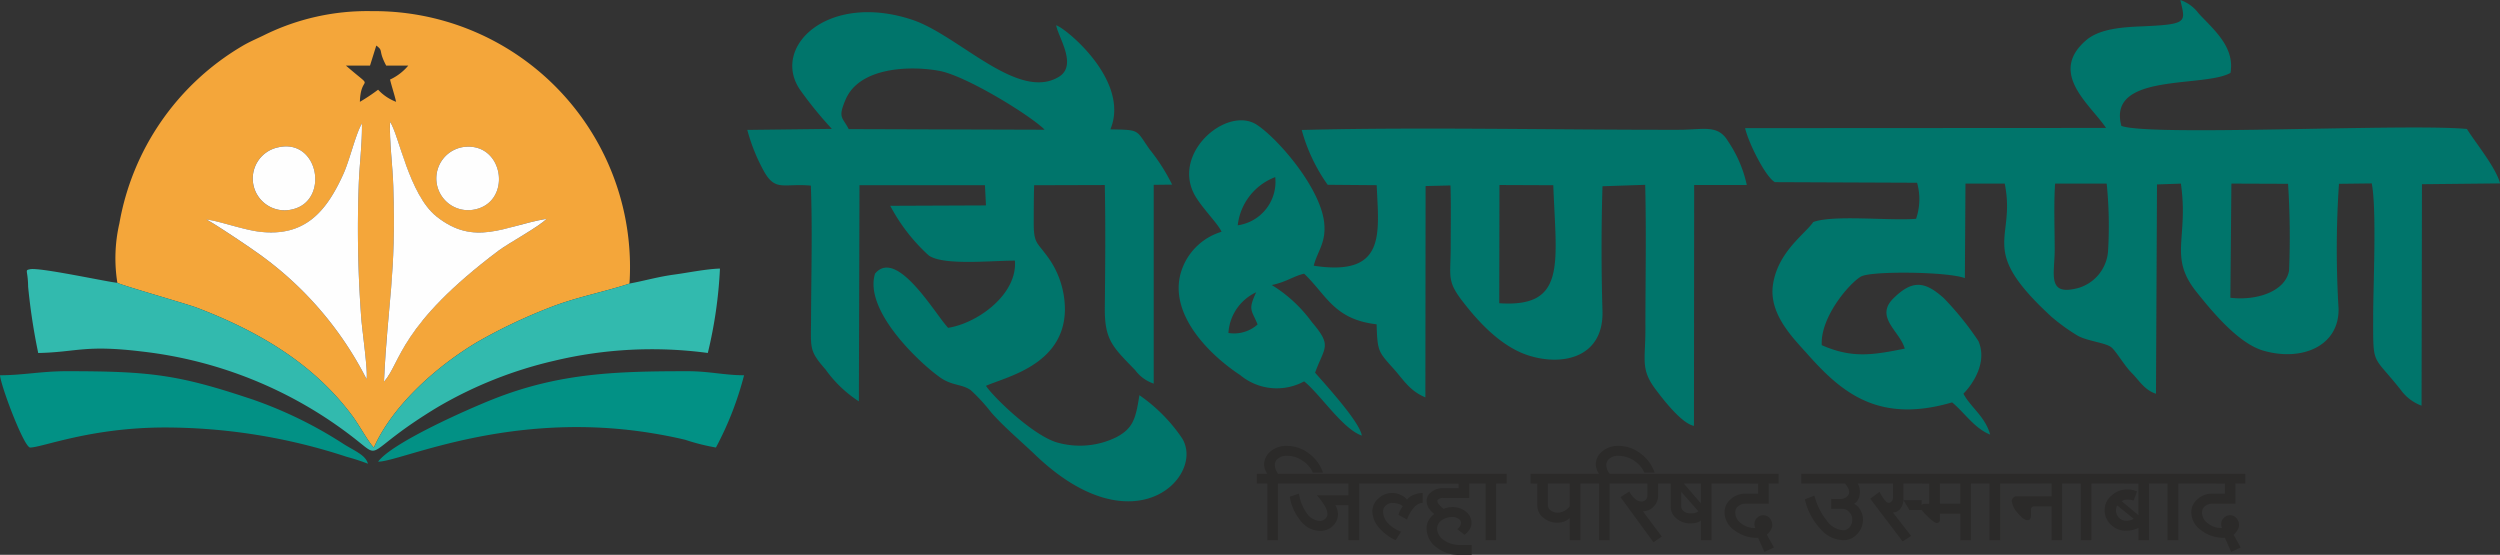 <svg xmlns="http://www.w3.org/2000/svg" width="173.344" height="38.469" viewBox="0 0 173.344 38.469">
  <rect x="0" y="0" width="173.344" height="38.469" fill="#333333" stroke="none"/>
  <g id="Shikshan_Darpan_Logo" data-name="Shikshan Darpan Logo" transform="translate(-3932 -14978)">
    <g id="_1573903957488" transform="translate(3932 14978)">
      <g id="Group_16818" data-name="Group 16818" transform="translate(51.816 0)">
        <path id="Path_19399" data-name="Path 19399" d="M12586.726,14990.729l3.93.015a57.741,57.741,0,0,1,.07,6.021c-.253,1.416-2.189,2.1-4.07,1.881Zm-8.646,0a29.193,29.193,0,0,1,.1,4.59,2.884,2.884,0,0,1-2.035,2.639c-2.245.617-1.67-.94-1.67-2.652,0-1.474-.07-3.116.028-4.576Zm-23-.1,9.853.041a4.205,4.205,0,0,1-.07,2.5c-1.8.154-5.726-.295-7.13.225-.561.828-2.455,2.063-2.792,4.337-.31,2.063,1.444,3.747,2.385,4.813,2.316,2.6,4.871,4.87,10.035,3.354.843.688,1.544,1.8,2.639,2.232-.351-1.264-1.375-1.909-1.853-2.836.674-.688,1.671-2.189,1.039-3.648a21.025,21.025,0,0,0-2.4-2.976c-1.319-1.18-2.175-1.277-3.48,0-1.348,1.319.436,2.288.772,3.5-2.218.448-3.649.688-5.755-.239-.112-1.937,1.923-4.309,2.723-4.759.716-.405,6.077-.336,7.2.113l.042-6.555h2.723c.8,3.973-1.951,4.449,3.213,9.208a13.308,13.308,0,0,0,1.84,1.333c.7.393,1.923.477,2.344.813.336.28.9,1.263,1.39,1.755.533.532.9,1.206,1.7,1.459l.07-14.512,1.657-.057c.547,3.817-.871,5.066,1.08,7.509,1.01,1.263,2.877,3.565,4.631,4.07,2.625.771,5.277-.281,5.221-2.919a68.293,68.293,0,0,1,.028-8.646l2.273-.028c.352,1.769.1,7.1.1,9.222,0,3.536-.085,2.568,1.922,5.107a3.072,3.072,0,0,0,1.432,1.081l.027-15.354,5.419-.057c-.3-1.122-1.741-2.863-2.3-3.774-4.183-.394-21.965.532-23.959-.212-1.01-3.718,5.713-2.624,7.565-3.677.309-1.782-1.137-2.975-2.2-4.112a2.647,2.647,0,0,0-1.277-.94c.337,1.517.6,1.685-2.624,1.825-1.418.056-3,.168-3.93.982-2.625,2.288.337,4.463,1.4,6.063l-25.024.014C12553.239,14987.895,12554.418,14990.267,12555.077,14990.631Z" transform="translate(-12483.823 -14977.999)" fill="#00756b" fill-rule="evenodd"/>
        <path id="Path_19400" data-name="Path 19400" d="M9758.578,15587.358a3.331,3.331,0,0,1,1.923-2.82c-.576,1.249-.323,1.193.1,2.231A2.445,2.445,0,0,1,9758.578,15587.358Zm18.792-10.259,3.733.015c.2,5.445.94,8.5-3.747,8.182Zm-18.146,2.793a4.051,4.051,0,0,1,2.6-3.341A3.045,3.045,0,0,1,9759.224,15579.893Zm-1.122.449a4.2,4.2,0,0,0-2.835,2.877c-.8,2.905,2.035,5.685,4.126,7.06a3.967,3.967,0,0,0,4.435.436c1.123.9,2.667,3.3,4,3.761-.141-.968-2.652-3.677-3.241-4.364.659-1.811,1.206-1.825-.226-3.509a9.682,9.682,0,0,0-2.778-2.568c1.024-.211,1.5-.618,2.245-.786,1.558,1.487,2.077,3.172,5.025,3.509.055,1.824.111,1.895,1.095,2.989.757.827,1.164,1.614,2.286,2.077l.015-14.652,1.727-.042c.042,1.431.014,2.863.014,4.267,0,1.979-.266,2.3.7,3.606,1.052,1.39,2.723,3.326,4.785,3.943,2.414.73,5.123.028,5.039-3.1-.084-2.78-.084-5.881,0-8.66l2.962-.1c.083,3.326.014,6.736.014,10.063,0,2.119-.352,2.736.744,4.169.393.519,1.74,2.315,2.623,2.483l.015-16.7h3.649a8.614,8.614,0,0,0-1.291-3.018c-.7-1.207-1.7-.813-3.411-.813-8.435.014-17.978-.2-26.16.014a12.05,12.05,0,0,0,1.8,3.8l3.4.028c.139,3.34.688,6.357-4.365,5.585.253-1.011.856-1.571.729-2.933-.224-2.4-3.129-5.8-4.646-6.821-2.119-1.432-6.189,2.105-4.183,5.109C9756.979,15578.938,9757.877,15579.822,9758.1,15580.342Z" transform="translate(-9725.218 -15564.271)" fill="#00756b" fill-rule="evenodd"/>
        <path id="Path_19401" data-name="Path 19401" d="M7631.031,15047.148c-.435-.855-.771-.758-.21-2.062.955-2.219,4.407-2.357,6.484-1.98,1.867.338,6.386,3.131,7.312,4.084Zm-1.165-.016-5.866.07a12.683,12.683,0,0,0,1.151,2.863c.8,1.434,1.361.83,3.256,1,.112,2.963.028,6.092.014,9.066,0,2.205-.183,2.33,1,3.678a8.557,8.557,0,0,0,2.315,2.217l.042-14.988h8.7l.071,1.4-6.638.027a12.6,12.6,0,0,0,2.666,3.439c1.011.729,4.449.35,5.979.363.183,2.316-2.541,4.324-4.631,4.66-.9-.953-3.551-5.572-5.067-3.76-.8,2.582,3.144,6.244,4.533,7.213.828.576,1.5.436,2.105.871a12.232,12.232,0,0,1,1.417,1.543c.9,1.023,2.007,1.938,3.116,3,6.849,6.5,11.719,1.375,10.119-1.209a11.347,11.347,0,0,0-2.961-2.988c-.253,1.629-.435,2.287-1.572,2.9a5.729,5.729,0,0,1-3.972.422c-1.712-.379-4.617-3.229-5.094-3.971,1.375-.619,5.375-1.432,5.473-5.207a6.207,6.207,0,0,0-1.361-3.957c-.533-.73-.786-.76-.8-1.951,0-.928,0-1.867.028-2.795l4.9-.014c.056,2.863.028,5.754,0,8.547-.014,2.205.547,2.682,2.1,4.281a2.634,2.634,0,0,0,1.291.941v-13.783l1.277-.014a13.218,13.218,0,0,0-1.558-2.441c-.982-1.391-.632-1.348-2.723-1.391,1.4-3.369-3.13-7.045-3.761-7.215.154.844,1.488,2.768.2,3.566-2.836,1.74-6.948-2.863-10.162-3.943-5.853-1.951-9.824,1.867-7.8,4.842A26.866,26.866,0,0,0,7629.866,15047.133Z" transform="translate(-7624 -15038.195)" fill="#00756b" fill-rule="evenodd"/>
      </g>
      <g id="Group_16819" data-name="Group 16819" transform="translate(0 0.772)">
        <path id="Path_19402" data-name="Path 19402" d="M4512.325,15042.444c2.821-.645,3.565,3.691,1.011,4.295A2.207,2.207,0,1,1,4512.325,15042.444Zm6.484-9.444h.042a17.748,17.748,0,0,1,17.838,18.891c-1.811.6-3.775.954-5.628,1.7a37.078,37.078,0,0,0-4.912,2.343c-2.736,1.628-5.839,4.323-7.186,7.327-.379-.379-1.066-1.642-1.516-2.231-2.709-3.636-6.555-5.867-10.793-7.481-.814-.294-5.249-1.558-5.474-1.712a10.752,10.752,0,0,1,.141-4.126,17.843,17.843,0,0,1,8.5-12.28c.491-.295,1-.506,1.488-.744A16.162,16.162,0,0,1,4518.81,15033Zm6.4,9.417c2.849-.337,3.383,3.986.576,4.364A2.2,2.2,0,1,1,4525.209,15042.417Zm-6.75,16.1a24.043,24.043,0,0,0-7.832-8.939c-.365-.267-3.018-2.05-3.284-2.12.688.028,2.582.716,3.72.843,3.129.364,4.6-1.418,5.754-3.93.478-1.024.856-2.779,1.319-3.579.028,1.348-.183,2.961-.225,4.364a83.394,83.394,0,0,0,.183,9.179C4518.164,15055.217,4518.557,15057.953,4518.458,15058.515Zm1.628-17.838c.6.856,1.319,5.038,3.214,6.554,2.653,2.119,4.688.674,7.635.168-.449.506-2.583,1.657-3.312,2.2-6.919,5.193-6.765,7.748-7.958,9.095.253-5.459.856-7.383.646-13.571C4520.269,15043.736,4520.03,15041.981,4520.086,15040.677Zm-2.091-1.391Zm0,0c.057-2.034,1.151-.673-.968-2.511h1.67l.435-1.39c.533.393.1.294.688,1.39h1.529a3.644,3.644,0,0,1-1.263.968c.126.52.295,1,.421,1.543a3.265,3.265,0,0,1-1.249-.841A13.077,13.077,0,0,1,4518,15039.286Z" transform="translate(-4493.042 -15033)" fill="#f4a63a" fill-rule="evenodd"/>
        <path id="Path_19403" data-name="Path 19403" d="M4106.353,16306.037c-1.811.6-3.775.955-5.628,1.7a37.081,37.081,0,0,0-4.912,2.344c-2.737,1.629-5.838,4.322-7.186,7.326-.379-.379-1.067-1.643-1.516-2.232-2.708-3.633-6.554-5.865-10.792-7.479-.814-.295-5.249-1.559-5.474-1.713-.477-.014-5.361-1.08-6.049-.941-.407.086-.154.029-.14,1.209a42.511,42.511,0,0,0,.7,4.6c2.681-.055,3.214-.588,7.214-.1a29.326,29.326,0,0,1,14.891,6.162c1.754,1.389.477.8,5.53-2.273a28.749,28.749,0,0,1,8.168-3.256,29.12,29.12,0,0,1,10.625-.535,30.809,30.809,0,0,0,.842-5.852c-.969.027-2.246.295-3.2.42C4108.29,16305.576,4107.462,16305.828,4106.353,16306.037Z" transform="translate(-4062.706 -16287.147)" fill="#32baae" fill-rule="evenodd"/>
        <path id="Path_19404" data-name="Path 19404" d="M3932,16812.281c.07.785,1.67,5.01,2.091,5.01.828,0,4.183-1.389,9.347-1.389a40.4,40.4,0,0,1,12.6,2.033,15.331,15.331,0,0,1,1.474.479c-.154-.6-.926-.885-1.7-1.375a29.156,29.156,0,0,0-6.161-3.031c-5.277-1.785-7.214-2.008-13.052-2.008C3934.877,16812,3933.572,16812.281,3932,16812.281Z" transform="translate(-3932 -16787.033)" fill="#029185" fill-rule="evenodd"/>
        <path id="Path_19405" data-name="Path 19405" d="M5800,16818.273c1.586,0,9.165-3.662,19.228-1.937.659.113,1.389.254,2.077.422a14.45,14.45,0,0,0,2.119.533,22.542,22.542,0,0,0,1.951-5.01c-1.348,0-2.415-.281-3.9-.281-5.024,0-8.94.127-13.529,1.951C5806.063,16814.7,5800.94,16816.982,5800,16818.273Z" transform="translate(-5773.783 -16787.033)" fill="#029185" fill-rule="evenodd"/>
        <path id="Path_19406" data-name="Path 19406" d="M5840.27,15586.723c-2.947.506-4.982,1.951-7.635-.168-1.895-1.516-2.61-5.7-3.214-6.555-.056,1.3.183,3.061.225,4.449.21,6.189-.393,8.111-.646,13.572,1.192-1.348,1.038-3.9,7.957-9.1C5837.688,15588.379,5839.82,15587.229,5840.27,15586.723Z" transform="translate(-5802.376 -15572.323)" fill="#fefefe" fill-rule="evenodd"/>
        <path id="Path_19407" data-name="Path 19407" d="M4962.115,15605.725c.1-.561-.295-3.3-.364-4.182a83.153,83.153,0,0,1-.183-9.179c.042-1.4.252-3.017.225-4.364-.463.8-.842,2.555-1.319,3.579-1.151,2.512-2.625,4.294-5.755,3.93-1.137-.127-3.031-.814-3.719-.843.267.07,2.919,1.854,3.284,2.12A24.046,24.046,0,0,1,4962.115,15605.725Z" transform="translate(-4936.699 -15580.211)" fill="#fefefe" fill-rule="evenodd"/>
        <path id="Path_19408" data-name="Path 19408" d="M6085.289,15702.686a2.2,2.2,0,1,0,.576,4.365C6088.671,15706.672,6088.138,15702.348,6085.289,15702.686Z" transform="translate(-6053.121 -15693.269)" fill="#fefefe" fill-rule="evenodd"/>
        <path id="Path_19409" data-name="Path 19409" d="M5180.815,15701.41a2.206,2.206,0,1,0,1.011,4.293C5184.38,15705.1,5183.636,15700.764,5180.815,15701.41Z" transform="translate(-5161.531 -15691.965)" fill="#fefefe" fill-rule="evenodd"/>
      </g>
      <path id="Path_19410" data-name="Path 19410" d="M10141,17183.609v-.674h.729a1.278,1.278,0,0,1-.224-.631,1.221,1.221,0,0,1,.449-.926,1.687,1.687,0,0,1,1.107-.379,2.525,2.525,0,0,1,1.53.506,2.758,2.758,0,0,1,1,1.346h-.7a1.894,1.894,0,0,0-.744-.842,1.852,1.852,0,0,0-1.082-.322.886.886,0,0,0-.574.182.521.521,0,0,0-.238.436.939.939,0,0,0,.055.322,1.659,1.659,0,0,0,.169.309h.729v.674h-.744v3.93h-.729v-3.93Zm2.021,0v-.674h5.811v.674h-.73v3.93h-.744v-2.428h-.912a1.2,1.2,0,0,1,.183.617,1.078,1.078,0,0,1-.364.828,1.245,1.245,0,0,1-.885.338,1.725,1.725,0,0,1-1.319-.674,3.461,3.461,0,0,1-.772-1.7l.633-.209a3.216,3.216,0,0,0,.547,1.361,1.18,1.18,0,0,0,.912.533.513.513,0,0,0,.365-.154.43.43,0,0,0,.154-.338,1.187,1.187,0,0,0-.184-.549,5.717,5.717,0,0,0-.547-.742h2.189v-.814Zm5.627,0v-.674h3.762v.674Zm1.979,3.93a3.375,3.375,0,0,1-1.179-.9,1.78,1.78,0,0,1-.436-1.082,1.191,1.191,0,0,1,.422-.912,1.369,1.369,0,0,1,.982-.379,1.21,1.21,0,0,1,.547.127.979.979,0,0,1,.449.336,1.053,1.053,0,0,1,.477-.336,1.476,1.476,0,0,1,.618-.127v.674a.9.9,0,0,0-.6.322,2.645,2.645,0,0,0-.491.844l-.59-.324a1.671,1.671,0,0,1,.295-.59.521.521,0,0,0-.295-.168,1.15,1.15,0,0,0-.406-.07.682.682,0,0,0-.478.182.536.536,0,0,0-.183.422,1.2,1.2,0,0,0,.336.8,2.366,2.366,0,0,0,.912.59Zm1.6-3.93v-.674h4.084v.674h-.575v1h-1.838a.532.532,0,0,0-.268.072c-.07.041-.111.084-.111.139a.453.453,0,0,0,.111.24,2.459,2.459,0,0,0,.324.309,1.439,1.439,0,0,1,.617-.127,1.476,1.476,0,0,1,.939.322.991.991,0,0,1,.379.785.808.808,0,0,1-.126.422,1.232,1.232,0,0,1-.365.393l-.491-.393a.819.819,0,0,0,.183-.211.525.525,0,0,0,.07-.211.329.329,0,0,0-.169-.293.708.708,0,0,0-.42-.127,1.262,1.262,0,0,0-.744.225.7.7,0,0,0-.323.563.979.979,0,0,0,.464.813,1.823,1.823,0,0,0,1.108.336h.827v.689h-.855a2.476,2.476,0,0,1-1.6-.533,1.637,1.637,0,0,1-.674-1.3,1.14,1.14,0,0,1,.141-.562,1.278,1.278,0,0,1,.393-.436,1.805,1.805,0,0,1-.393-.42,1.09,1.09,0,0,1-.141-.492.753.753,0,0,1,.337-.617,1.239,1.239,0,0,1,.813-.268h1.066v-.309Zm3.9,0v-.674h2.2v.674h-.73v3.93h-.729v-3.93Zm3.859,0v-.674h4.183v.674h-.729v3.93h-.744V17186a1.082,1.082,0,0,1-.364.238,1.284,1.284,0,0,1-.464.084,1.5,1.5,0,0,1-1.01-.35,1.069,1.069,0,0,1-.406-.857v-1.5Zm1.881,2.021a1,1,0,0,0,.436-.111,1.23,1.23,0,0,0,.393-.324v-1.586h-1.516v1.5a.459.459,0,0,0,.2.365A.821.821,0,0,0,10161.869,17185.631Zm2.119-2.021v-.674h.744a1.271,1.271,0,0,1-.225-.631,1.177,1.177,0,0,1,.449-.926,1.69,1.69,0,0,1,1.108-.379,2.488,2.488,0,0,1,1.517.506,2.776,2.776,0,0,1,1.01,1.346h-.715a2.007,2.007,0,0,0-1.812-1.164.928.928,0,0,0-.589.182.557.557,0,0,0-.238.436,1.35,1.35,0,0,0,.057.322,1.129,1.129,0,0,0,.182.309h.716v.674h-.73v3.93h-.729v-3.93Zm2.021,0v-.674h3.411v.674h-.59v.814a1.067,1.067,0,0,1-.31.785,1,1,0,0,1-.743.324l1.306,1.754-.576.393-2.287-3.129.617-.393a1.417,1.417,0,0,0,.379.5.708.708,0,0,0,.449.2.414.414,0,0,0,.309-.127.4.4,0,0,0,.112-.309v-.814Zm3.229,0v-.674h4.027v.674h-.73v3.93h-.742v-1.375a.522.522,0,0,1-.281.154,2.108,2.108,0,0,1-.449.057,1.455,1.455,0,0,1-.969-.352,1.04,1.04,0,0,1-.393-.828v-1.586Zm1.824,2.064a1.207,1.207,0,0,0,.337-.029.668.668,0,0,0,.225-.111l-1.193-1.348v1.01a.413.413,0,0,0,.183.338A.692.692,0,0,0,10171.063,17185.674Zm.73-.689v-1.375h-1.18Zm1.291-1.375v-.674h4.1v.674h-.687v1.4h-1.613a.752.752,0,0,0-.492.168.522.522,0,0,0-.211.422.918.918,0,0,0,.407.771,1.454,1.454,0,0,0,.982.322.517.517,0,0,1-.056-.295.506.506,0,0,1,.182-.406.562.562,0,0,1,.436-.184.6.6,0,0,1,.435.2.749.749,0,0,1,.183.477.76.76,0,0,1-.1.338,1.264,1.264,0,0,1-.281.336l.492.885-.66.309-.436-.98a2.518,2.518,0,0,1-1.641-.521,1.53,1.53,0,0,1-.688-1.248,1.158,1.158,0,0,1,.435-.912,1.454,1.454,0,0,1,1.012-.379h.883v-.7Zm5.67,0v-.674h4.771v.674h-.856a1.134,1.134,0,0,1,.153.576,1.118,1.118,0,0,1-.111.506.666.666,0,0,1-.294.322,1.053,1.053,0,0,1,.448.449,1.3,1.3,0,0,1,.169.646,1.421,1.421,0,0,1-.407,1.01,1.276,1.276,0,0,1-.955.42,2.137,2.137,0,0,1-1.6-.8,4.427,4.427,0,0,1-1.066-2.035l.66-.254a4.735,4.735,0,0,0,.855,1.727,1.556,1.556,0,0,0,1.15.674.57.57,0,0,0,.436-.209.8.8,0,0,0,.182-.533.7.7,0,0,0-.209-.52.627.627,0,0,0-.492-.225h-.758v-.687h.674a.612.612,0,0,0,.408-.156.4.4,0,0,0,.168-.336.706.706,0,0,0-.07-.254,1.552,1.552,0,0,0-.226-.322Zm4.589,0v-.674h3.677v.674h-1.178v1.082a1.062,1.062,0,0,1-.212.66.678.678,0,0,1-.519.266l1.263,1.627-.589.379-2.246-2.961.645-.477a3.282,3.282,0,0,0,.352.563c.1.125.2.2.268.2a.25.25,0,0,0,.21-.1.309.309,0,0,0,.1-.24v-1Zm2.919,1.84-.42-.687h1.262v.688Zm.561-1.84v-.674h4.436v.674h-.743v3.93h-.729v-1.838h-1.418v.449a.193.193,0,0,1-.07.141.218.218,0,0,1-.141.055c-.111,0-.336-.154-.631-.449-.309-.279-.463-.49-.463-.6a.465.465,0,0,1,.055-.211.181.181,0,0,1,.155-.07h.351v-1.4Zm1.545,1.4h1.418v-1.4h-1.418Zm2.709-1.4v-.674h2.2v.674h-.73v3.93h-.743v-3.93Zm2.021,0v-.674h4.49v.674h-.744v3.93h-.729v-2.344h-1.221a.177.177,0,0,0-.141.057.2.2,0,0,0-.07.154v.449a.329.329,0,0,1-.071.225.2.2,0,0,1-.167.07c-.183,0-.407-.168-.687-.506a1.434,1.434,0,0,1-.407-.828.317.317,0,0,1,.112-.225.3.3,0,0,1,.226-.1h2.427v-.885Zm4.308,0v-.674h2.2v.674h-.73v3.93h-.743v-3.93Zm2.021,0v-.674h4.183v.674h-.744v3.93h-.73v-.855a2.034,2.034,0,0,1-.842.2,1.472,1.472,0,0,1-1.053-.408,1.353,1.353,0,0,1-.449-1.01,1.283,1.283,0,0,1,.463-1.012,1.576,1.576,0,0,1,1.123-.434,1.4,1.4,0,0,1,.66.141l-.238.631a1.23,1.23,0,0,0-.422-.07.747.747,0,0,0-.406.113l1.164.967v-2.189Zm1.866,2.582a.867.867,0,0,0,.281-.041.468.468,0,0,0,.225-.1l-1.123-.914a.226.226,0,0,0-.07.141.614.614,0,0,0-.028.184.729.729,0,0,0,.21.52A.687.687,0,0,0,10201.293,17186.191Zm2.133-2.582v-.674h2.2v.674h-.729v3.93h-.744v-3.93Zm2.021,0v-.674h4.1v.674h-.687v1.4h-1.613a.752.752,0,0,0-.492.168.523.523,0,0,0-.21.422.916.916,0,0,0,.407.771,1.456,1.456,0,0,0,.982.322.516.516,0,0,1-.057-.295.505.505,0,0,1,.184-.406.558.558,0,0,1,.435-.184.594.594,0,0,1,.435.2.749.749,0,0,1,.183.477.762.762,0,0,1-.1.338,1.26,1.26,0,0,1-.28.336l.491.885-.659.309-.436-.98a2.527,2.527,0,0,1-1.643-.521,1.534,1.534,0,0,1-.687-1.248,1.159,1.159,0,0,1,.436-.912,1.453,1.453,0,0,1,1.011-.379h.884v-.7Z" transform="translate(-10053.858 -17150.082)" fill="#2b2a29"/>
    </g>
  </g>
</svg>
